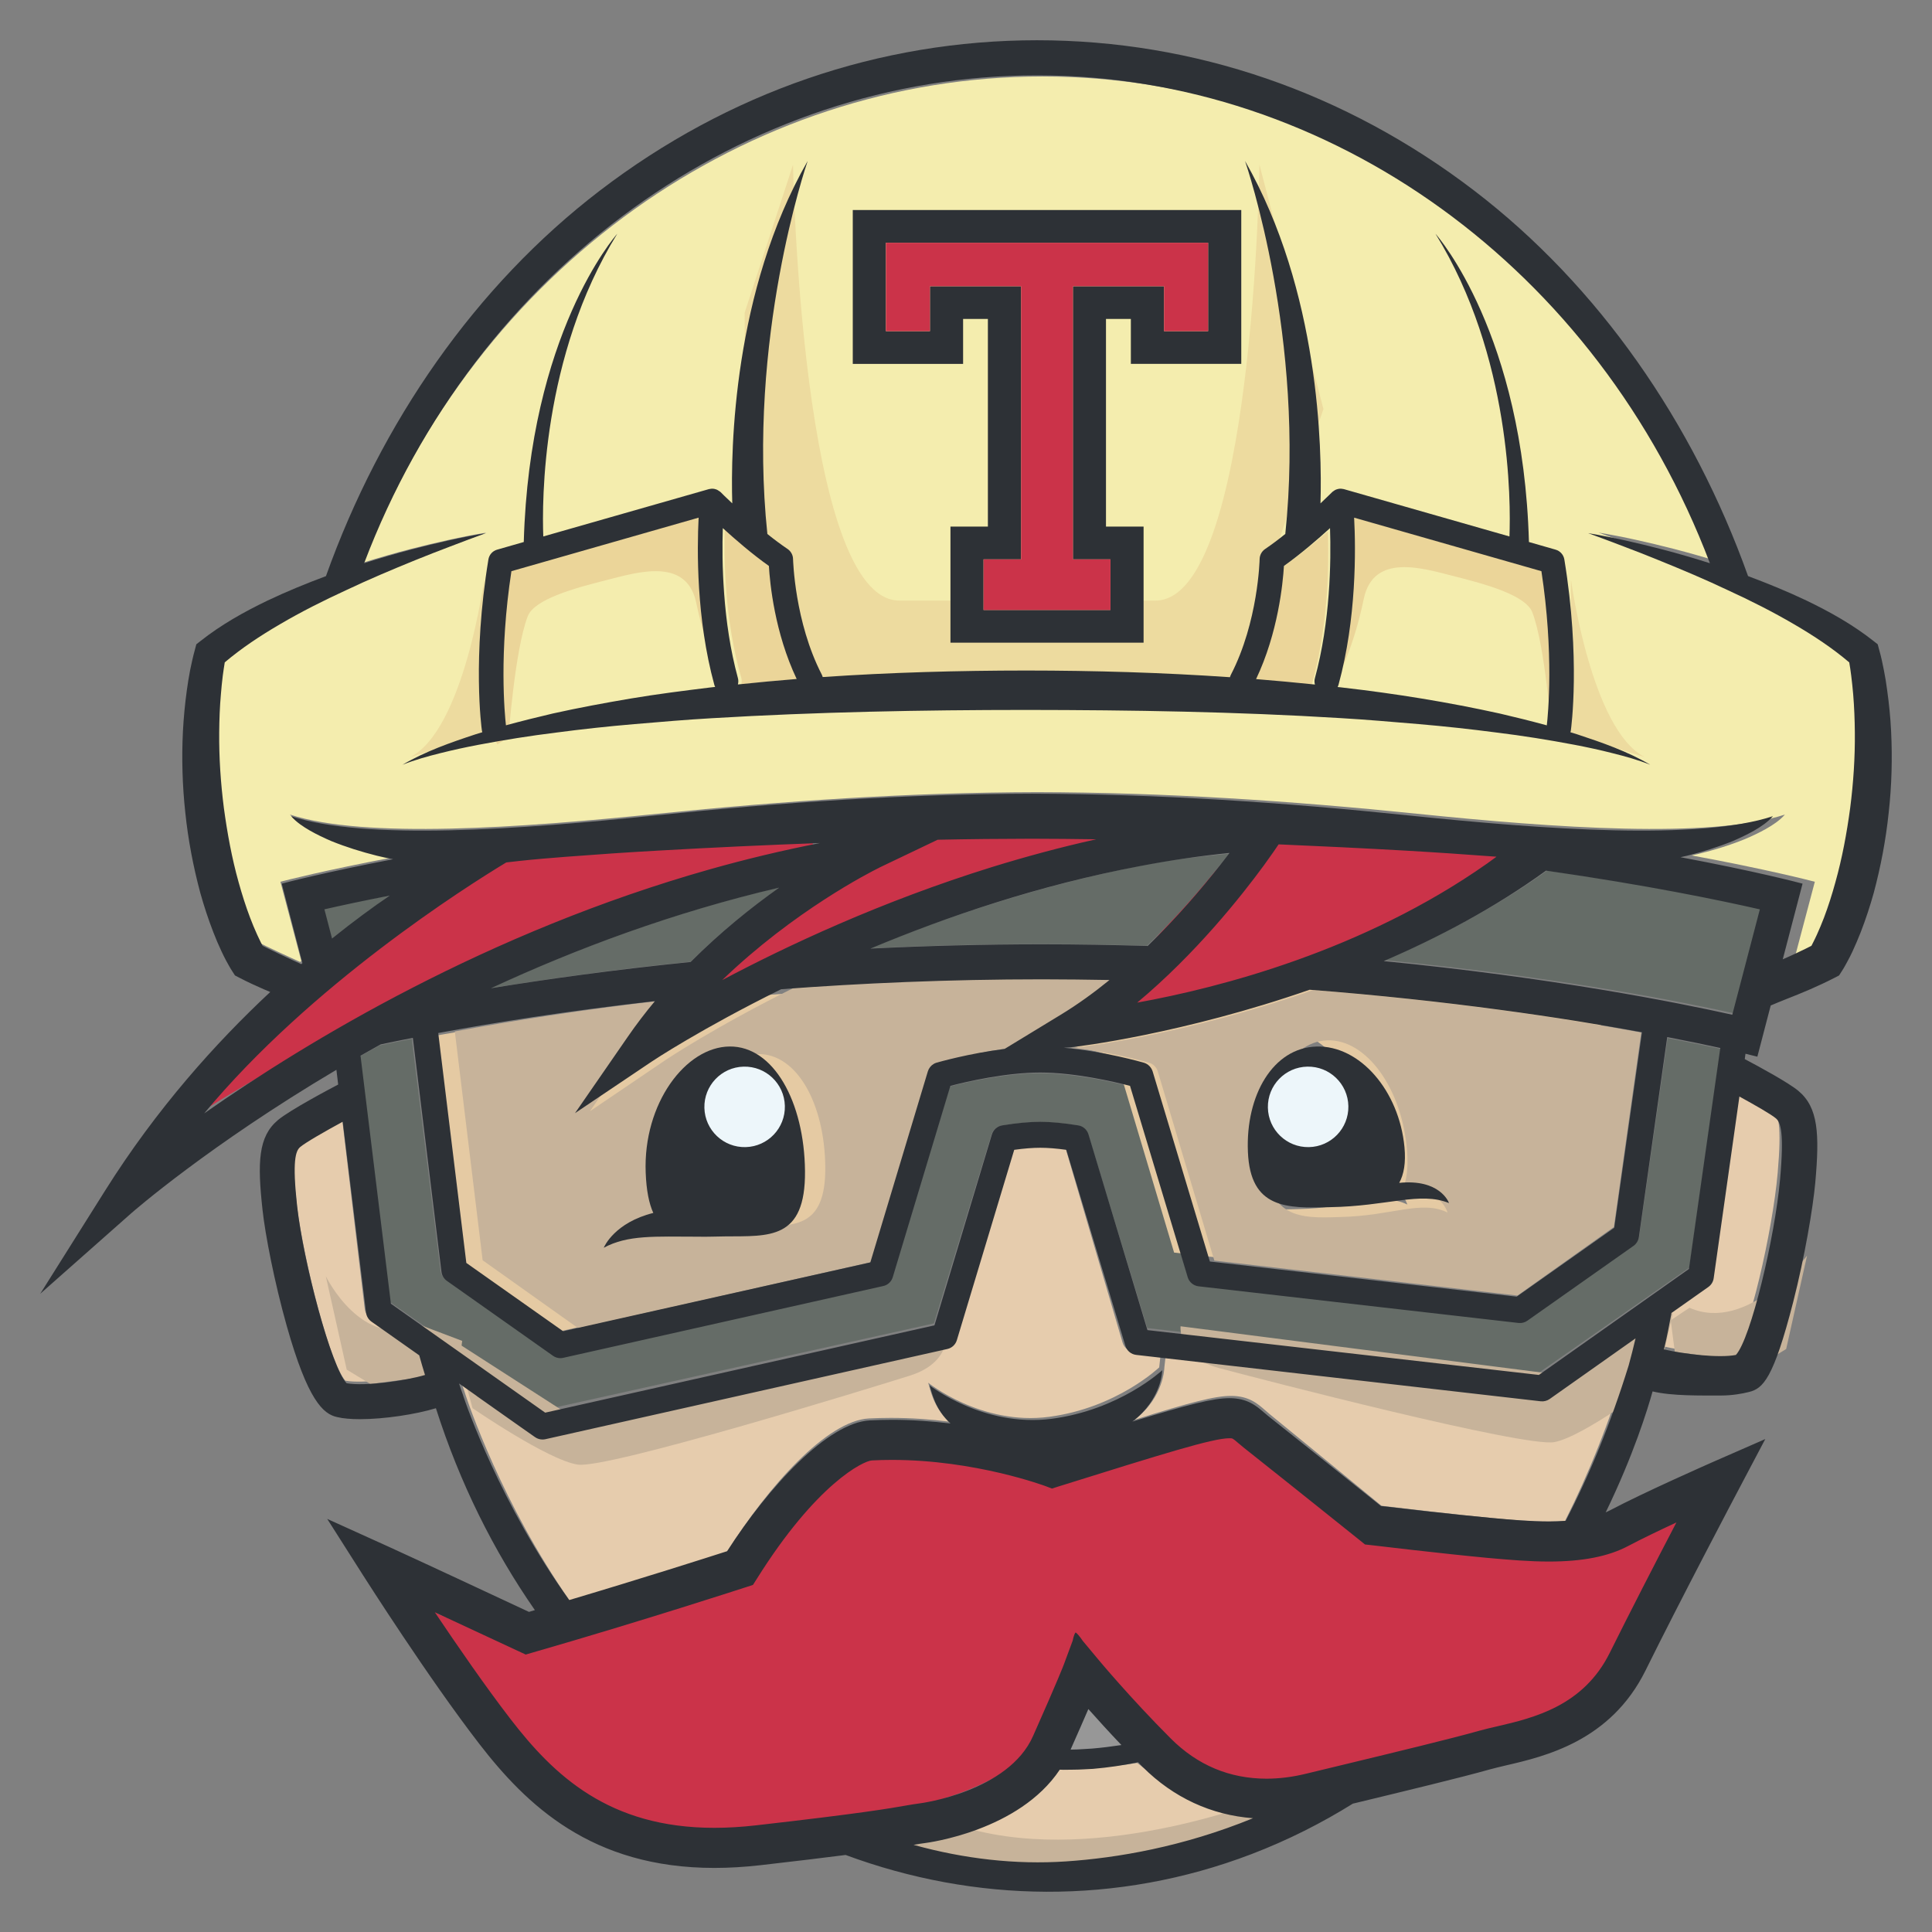 <?xml version="1.0" ?>
<svg xmlns="http://www.w3.org/2000/svg" viewBox="0 0 48 48">
	<rect x="0" y="0" width="48" height="48" fill="#808080" stroke="none"/>
	<g fill="none" transform="translate(1 1)">
		<path fill="#CB3349" d="M10.582 20.045C10.582 20.045 3.385 25.051 3.103 26.959L3.643 26.849C3.643 26.849 12.262 21.203 19.094 20.515L19.249 19.658 10.582 20.045zM21.88 19.33L16.211 23.303 16.517 23.546C16.748 23.362 26.588 20.392 26.588 20.392L28.662 19.107C27.27 19.278 21.88 19.33 21.88 19.33zM26.807 24.136C30.833 24.136 36.867 20.24 36.867 20.24L34.916 19.873C34.82 19.968 31.771 19.767 31.771 19.767L30.323 19.37 26.865 23.264 26.584 23.94C26.832 23.84 26.807 24.136 26.807 24.136zM39.8 36.92L38.569 37.25 32.882 37.133 29.325 34.5 25.025 35.524 20.051 35.114 17.266 38.01 12.041 39.496 9.431 38.726C9.348 38.658 9.3 38.618 9.3 38.618L10.471 41.347C10.471 41.347 13.124 44.054 14.606 44.372 16.087 44.691 18.764 44.349 20.771 44.054 22.779 43.758 24.38 43.076 25.025 41.962 25.67 40.847 25.766 40.529 25.766 40.529 25.766 40.529 27.678 43.098 29.327 43.394 30.976 43.69 35.875 42.098 35.875 42.098 35.875 42.098 38.863 41.325 39.388 40.347 39.914 39.369 41.3 36.162 41.3 36.162L39.8 36.92zM9.979 39.143C9.952 39.131 9.924 39.119 9.897 39.107 9.701 38.946 9.54 38.814 9.436 38.729L9.979 39.143z"/>
		<path fill="#F4EDAE" d="M45.358,16.223 C45.345,16.068 45.328,15.913 45.309,15.759 C45.296,15.649 45.278,15.535 45.259,15.43 C44.843,15.081 44.37,14.771 43.878,14.489 C43.345,14.179 42.787,13.901 42.217,13.643 C41.651,13.377 41.07,13.137 40.486,12.902 C40.194,12.784 39.9,12.67 39.604,12.561 C39.31,12.447 39.012,12.34 38.714,12.232 C39.34,12.335 39.959,12.477 40.574,12.634 C40.974,12.737 41.372,12.852 41.767,12.975 C38.956,5.662 32.237,0.9 24.9,0.9 C17.562,0.9 10.843,5.662 8.033,12.975 C8.428,12.852 8.826,12.737 9.225,12.634 C9.841,12.477 10.46,12.335 11.086,12.232 C10.786,12.34 10.49,12.447 10.194,12.561 C9.9,12.67 9.606,12.784 9.313,12.902 C8.729,13.137 8.149,13.377 7.582,13.643 C7.014,13.901 6.455,14.179 5.921,14.489 C5.429,14.771 4.957,15.081 4.539,15.43 C4.522,15.535 4.504,15.649 4.49,15.759 C4.472,15.913 4.454,16.068 4.442,16.223 C4.414,16.534 4.403,16.847 4.401,17.161 C4.394,17.788 4.437,18.415 4.517,19.035 C4.602,19.656 4.717,20.274 4.887,20.871 C4.97,21.171 5.065,21.466 5.174,21.751 C5.229,21.894 5.289,22.034 5.352,22.171 C5.383,22.239 5.415,22.306 5.448,22.37 L5.488,22.446 C5.534,22.469 5.582,22.493 5.628,22.515 L5.908,22.648 C6.063,22.719 6.279,22.821 6.457,22.9 C6.467,22.891 6.477,22.883 6.486,22.874 L5.967,20.907 C6.077,20.877 7.062,20.624 8.759,20.302 C8.622,20.277 8.484,20.247 8.348,20.214 C7.962,20.119 7.58,20.002 7.211,19.853 C7.028,19.776 6.847,19.692 6.675,19.595 C6.503,19.497 6.334,19.386 6.203,19.238 C8.067,19.844 11.92,19.569 15.345,19.217 C18.478,18.896 21.617,18.687 24.774,18.681 C27.93,18.687 31.071,18.896 34.202,19.217 C37.628,19.569 41.481,19.844 43.346,19.238 C43.215,19.386 43.046,19.497 42.874,19.595 C42.702,19.692 42.521,19.776 42.338,19.853 C41.969,20.002 41.588,20.119 41.201,20.214 C41.144,20.228 41.086,20.241 41.029,20.253 C42.89,20.597 43.973,20.876 44.089,20.907 L43.593,22.78 C43.693,22.736 43.793,22.692 43.892,22.648 L44.171,22.515 C44.218,22.492 44.265,22.469 44.312,22.446 L44.351,22.37 C44.384,22.305 44.417,22.238 44.448,22.17 C44.51,22.034 44.57,21.893 44.625,21.751 C44.735,21.465 44.83,21.17 44.913,20.871 C45.083,20.274 45.197,19.656 45.283,19.034 C45.363,18.414 45.405,17.787 45.399,17.161 C45.397,16.847 45.386,16.534 45.358,16.223 Z"/>
		<path fill="#E6CCAD" stroke="#979797" d="M26.7,42.389 C26.506,42.426 26.312,42.457 26.119,42.475 C25.995,42.483 25.863,42.499 25.744,42.499 L25.7,42.5 C25.85,42.077 25.964,41.749 26.05,41.5 C26.225,41.749 26.448,42.057 26.7,42.389 Z"/>
		<path fill="#E6CCAD" d="M27.378,42.895 C28.189,43.505 29.194,43.855 30.3,43.917 C28.442,44.491 26.692,44.712 25.343,44.781 C23.999,44.85 22.636,44.729 21.3,44.451 C21.412,44.435 21.494,44.425 21.593,44.415 C21.702,44.405 24.098,44.168 25.177,42.947 L25.279,42.949 L25.544,42.947 C25.723,42.947 25.886,42.936 26.058,42.931 C26.465,42.904 26.863,42.86 27.255,42.8 C27.296,42.832 27.336,42.863 27.378,42.895 Z"/>
		<path fill="#656C67" d="M29.29 20.517C28.845 21.078 28.228 21.795 27.495 22.497 26.644 22.471 25.77 22.456 24.87 22.456 23.382 22.456 21.956 22.496 20.601 22.561 22.515 21.77 25.033 20.938 27.523 20.473 28.25 20.336 28.775 20.285 29.531 20.209 29.458 20.304 29.377 20.408 29.29 20.517zM18.377 21.043C17.694 21.521 16.907 22.153 16.158 22.894 14.242 23.085 12.551 23.331 11.172 23.553 13.292 22.581 15.747 21.652 18.377 21.043zM40.972 30.494L37.239 33.1 27.503 31.996 26.037 27.186C26.003 27.069 25.904 26.982 25.782 26.963 25.421 26.905 25.102 26.875 24.836 26.875 24.569 26.875 24.251 26.905 23.889 26.963 23.769 26.982 23.67 27.069 23.634 27.186L22.204 31.879 12.523 34.027 8.686 31.348 7.93 25.249C8.095 25.157 8.262 25.064 8.431 24.972 8.668 24.921 8.936 24.867 9.231 24.81L9.944 30.565C9.955 30.655 10.004 30.735 10.079 30.787L12.718 32.63C12.772 32.667 12.837 32.686 12.901 32.686 12.916 32.686 15.593 32.095 20.932 30.914 20.959 30.907 20.986 30.898 21.011 30.885 21.085 30.846 21.143 30.778 21.168 30.695L22.601 25.991C22.986 25.892 23.971 25.663 24.836 25.663 25.699 25.663 26.685 25.892 27.07 25.991L28.503 30.695C28.54 30.817 28.647 30.905 28.774 30.919L36.734 31.821C36.811 31.829 36.89 31.809 36.954 31.765L39.594 29.923C39.666 29.873 39.714 29.794 39.726 29.706L40.431 24.79C40.961 24.892 41.404 24.984 41.752 25.059L40.972 30.494zM42.756 21.582L42.07 24.173C40.669 23.865 37.59 23.261 33.4 22.854 34.769 22.272 36.163 21.542 37.437 20.63 39.93 20.981 41.761 21.357 42.756 21.582z"/>
		<path fill="#E5CAA3" d="M14.039,29.92 C14.575,29.626 15.18,29.669 16.128,29.671 C16.23,29.673 16.334,29.672 16.444,29.669 C16.537,29.668 16.631,29.667 16.73,29.664 C17.706,29.655 18.518,29.749 18.504,28.192 C18.489,26.635 17.808,25.377 16.832,25.387 C15.856,25.395 14.911,26.671 14.97,28.227 C14.985,28.632 15.044,28.924 15.138,29.135 C14.287,29.352 14.053,29.886 14.039,29.92 Z M25.78,23.516 C25.401,23.827 25.002,24.118 24.587,24.373 L23.201,25.222 C22.332,25.329 21.578,25.548 21.535,25.56 C21.509,25.567 21.485,25.579 21.463,25.593 C21.395,25.632 21.344,25.698 21.32,25.776 L19.909,30.497 L12.367,32.2 L9.991,30.511 L9.3,24.826 C10.649,24.575 12.453,24.283 14.62,24.037 C14.388,24.32 14.163,24.616 13.949,24.927 L12.659,26.807 L14.537,25.535 C14.565,25.516 15.762,24.716 17.719,23.744 C19.669,23.596 21.822,23.5 24.125,23.5 C24.687,23.5 25.238,23.506 25.78,23.516 Z"/>
		<path fill="#E5CAA3" d="M33.964,28.926 C33.954,28.889 33.749,28.263 32.84,28.373 C32.945,28.142 32.992,27.829 32.959,27.401 C32.839,25.848 31.949,24.614 30.974,24.648 C29.998,24.683 29.373,25.971 29.427,27.528 C29.481,29.083 30.3,29.072 31.275,29.038 C32.587,29.013 33.307,28.604 33.964,28.926 Z M38.777,24.453 L38.097,29.286 L35.702,30.989 L28.17,30.12 L26.765,25.421 C26.733,25.316 26.652,25.236 26.55,25.205 C26.503,25.191 25.571,24.921 24.582,24.834 L24.763,24.822 C24.919,24.811 27.517,24.487 30.619,23.401 C34.054,23.669 36.859,24.098 38.777,24.453 Z"/>
		<path fill="#C7B39A" d="M15.039 29.72C15.575 29.426 16.18 29.469 17.128 29.471 17.23 29.473 17.334 29.472 17.444 29.469 17.537 29.468 17.631 29.467 17.73 29.464 18.706 29.455 19.518 29.549 19.504 27.992 19.489 26.435 18.808 25.177 17.832 25.187 16.856 25.195 15.911 26.471 15.97 28.027 15.985 28.432 16.044 28.724 16.138 28.935 15.287 29.152 15.053 29.686 15.039 29.72zM26.78 23.316C26.401 23.627 26.002 23.918 25.587 24.173L24.201 25.022C23.332 25.129 22.578 25.348 22.535 25.36 22.509 25.367 22.485 25.379 22.463 25.393 22.395 25.432 22.344 25.498 22.32 25.576L20.909 30.297 13.367 32 10.991 30.311 10.3 24.626C11.649 24.375 13.453 24.083 15.62 23.837 15.388 24.12 15.163 24.416 14.949 24.727L13.659 26.607 15.537 25.335C15.565 25.316 16.762 24.516 18.719 23.544 20.669 23.396 22.822 23.3 25.125 23.3 25.687 23.3 26.238 23.306 26.78 23.316zM34.964 29.125C34.954 29.088 34.749 28.462 33.84 28.572 33.945 28.34 33.992 28.028 33.959 27.6 33.839 26.047 32.949 24.813 31.974 24.847 30.998 24.882 30.373 26.17 30.427 27.727 30.481 29.282 31.3 29.271 32.275 29.237 33.587 29.212 34.307 28.803 34.964 29.125zM39.777 24.652L39.097 29.485 36.702 31.188 29.17 30.319 27.765 25.619C27.733 25.515 27.652 25.435 27.55 25.404 27.503 25.39 26.571 25.12 25.582 25.033L25.763 25.021C25.919 25.01 28.517 24.686 31.619 23.6 35.054 23.868 37.859 24.297 39.777 24.652z"/>
		<path fill="#E6CCAD" d="M43.062 26.591C43.178 26.69 43.27 26.946 43.166 28.141 43.038 29.604 42.444 32.171 42.076 32.585 41.67 32.666 40.819 32.569 40.3 32.444 40.39 32.075 40.415 31.899 40.488 31.522L41.396 30.865C41.468 30.813 41.516 30.731 41.528 30.642L42.163 26.041C42.548 26.257 42.944 26.49 43.062 26.591zM9.372 32.597C9.418 32.763 9.465 32.929 9.515 33.093 9.026 33.242 8.031 33.384 7.581 33.303 7.208 32.914 6.513 30.238 6.361 28.817 6.237 27.666 6.324 27.417 6.437 27.32 6.568 27.206 7.06 26.916 7.486 26.68L8.061 31.513C8.072 31.606 8.12 31.689 8.195 31.742L9.372 32.597zM27.834 32.663L27.8 32.972C27.8 32.972 26.754 33.976 25.069 34.2 23.385 34.425 22.061 33.354 22.061 33.354 22.116 33.54 22.195 33.96 22.576 34.32 22.127 34.264 21.643 34.227 21.134 34.227 20.951 34.227 20.765 34.232 20.586 34.241 19.549 34.297 18.091 35.919 17.065 37.553 16.562 37.718 14.99 38.235 13.169 38.791 11.47 36.355 10.634 33.865 10.55 33.607L10.551 33.606C10.516 33.507 10.482 33.408 10.45 33.306L10.887 33.622 10.887 33.624 11.966 34.406 12.327 34.666C12.381 34.706 12.445 34.726 12.509 34.726 12.532 34.726 12.555 34.723 12.578 34.719L22.499 32.433C22.61 32.408 22.7 32.321 22.733 32.208L24.147 27.389C24.391 27.355 24.606 27.337 24.79 27.337 24.973 27.337 25.189 27.355 25.433 27.389L26.889 32.352C26.926 32.478 27.031 32.569 27.156 32.583L27.834 32.663zM39.286 32.398L39.606 32.166C39.553 32.396 39.496 32.624 39.436 32.85 38.991 34.327 38.465 35.633 37.882 36.787 37.753 36.796 37.616 36.802 37.471 36.802 37.02 36.802 36.56 36.762 36.051 36.714 35.168 36.63 33.765 36.464 33.323 36.411 32.941 36.096 31.636 35.022 30.55 34.138 30.507 34.102 30.47 34.069 30.435 34.039 30.243 33.871 30.026 33.681 29.586 33.681 29.186 33.681 28.602 33.832 27.19 34.274 27.924 33.706 27.928 32.974 27.928 32.974L27.963 32.665 37.27 33.76C37.345 33.769 37.424 33.748 37.488 33.703L38.423 33.025 39.286 32.398z"/>
		<path fill="#EBD599" d="M31.991 12.2C32.021 13.05 31.999 14.592 31.584 16.035 31.567 16.09 31.57 16.147 31.584 16.2 31.056 16.147 30.528 16.102 30 16.061 30.593 14.876 30.722 13.613 30.75 13.168 31.205 12.859 31.658 12.489 31.991 12.2zM18.251 12.969C18.278 13.414 18.408 14.675 19 15.86 18.471 15.9 17.943 15.947 17.416 16 17.43 15.948 17.432 15.893 17.416 15.837 17.001 14.396 16.98 12.852 17.009 12 17.342 12.289 17.793 12.66 18.251 12.969z"/>
		<path fill="#2D3136" d="M35,28.89 C34.277,28.597 33.483,28.969 32.039,28.992 C30.965,29.023 30.063,29.033 30.004,27.619 C29.944,26.203 30.633,25.033 31.707,25.001 C32.781,24.969 33.761,26.092 33.894,27.504 C33.93,27.893 33.879,28.177 33.763,28.388 C34.763,28.287 34.989,28.856 35,28.89 Z M31.624,26.818 C31.926,26.812 32.168,26.602 32.163,26.349 C32.158,26.094 31.908,25.891 31.603,25.897 C31.3,25.901 31.059,26.111 31.065,26.366 C31.07,26.619 31.32,26.822 31.624,26.818 Z"/>
		<circle cx="31.5" cy="26.5" r="1" fill="#EDF6FA" transform="rotate(-1.049 31.5 26.5)"/>
		<path fill="#2D3136" d="M19,28.094 C19.016,29.812 18.107,29.708 17.013,29.718 C16.902,29.721 16.797,29.723 16.693,29.724 C16.57,29.727 16.453,29.728 16.339,29.725 C15.278,29.724 14.6,29.676 14,30 C14.015,29.963 14.277,29.374 15.231,29.135 C15.125,28.902 15.059,28.579 15.042,28.132 C14.976,26.417 16.034,25.009 17.128,25 C18.22,24.989 18.983,26.377 19,28.094 Z M17.311,27.196 C17.619,27.188 17.862,26.93 17.854,26.623 C17.846,26.314 17.589,26.071 17.282,26.079 C16.972,26.087 16.729,26.344 16.737,26.652 C16.745,26.961 17.002,27.204 17.311,27.196 Z"/>
		<circle cx="17.5" cy="26.5" r="1" fill="#EDF6FA" transform="rotate(-1.473 17.5 26.5)"/>
		<path fill="#EBD599" d="M11.633 17.319C11.633 17.319 11.79 15.146 12.111 14.313 12.276 13.883 13.286 13.61 14.058 13.415 14.829 13.22 16.06 12.829 16.299 13.981 16.538 15.133 16.923 15.972 17.18 16.343L16.85 11.6 11.541 12.966 11.192 17.163 11.358 17.494 11.633 17.319M37.548 17.218C37.548 17.218 37.391 15.046 37.07 14.213 36.905 13.784 35.895 13.51 35.123 13.315 34.352 13.12 33.121 12.729 32.882 13.881 32.644 15.033 32.257 15.872 32 16.242L32.331 11.5 37.64 12.866 37.989 17.062 37.823 17.394 37.548 17.218"/>
		<path fill="#EBD599" d="M30.29 3.09C30.29 3.09 30.152 13.921 27.706 13.921L21.346 13.921C18.899 13.921 18.702 3.095 18.702 3.095L17.5 6.77 17.52 11.814 18.373 12.516 18.761 14.681 19.304 15.945 29.774 15.965 30.259 15.062 30.666 13.539 30.725 12.576 31.881 9.161 30.29 3.09zM38.03 13.4C38.03 13.4 38.533 17.136 39.865 17.81 41.198 18.484 39.865 17.81 39.865 17.81L38 17.228 38.03 13.4zM11.028 13.4C11.028 13.4 10.525 17.136 9.192 17.81 7.86 18.484 9.192 17.81 9.192 17.81L11.058 17.228 11.028 13.4z" opacity=".75"/>
		<path fill="#2D3136" d="M38.178,17.242 C38.803,17.448 39.431,17.666 40,18 C39.695,17.879 39.381,17.792 39.064,17.713 C38.749,17.632 38.431,17.564 38.112,17.503 C37.472,17.382 36.831,17.279 36.185,17.2 C35.541,17.116 34.895,17.045 34.247,16.99 C33.599,16.935 32.952,16.879 32.303,16.841 C29.708,16.681 27.105,16.641 24.5,16.638 C21.897,16.639 19.294,16.688 16.698,16.843 C16.049,16.88 15.402,16.936 14.754,16.991 C14.106,17.046 13.459,17.116 12.816,17.201 C12.171,17.28 11.529,17.383 10.889,17.504 C10.57,17.564 10.252,17.634 9.936,17.713 C9.62,17.792 9.305,17.879 9,18 C9.569,17.666 10.197,17.447 10.823,17.241 C10.876,17.223 10.929,17.209 10.983,17.192 C10.979,17.178 10.975,17.166 10.973,17.151 C10.962,17.079 10.731,15.36 11.134,12.901 C11.153,12.783 11.237,12.688 11.352,12.656 L12.013,12.466 C12.157,7.308 14.27,4.882 14.336,4.807 C12.448,7.862 12.465,11.484 12.498,12.328 L16.609,11.153 C16.612,11.152 16.614,11.152 16.618,11.151 C16.635,11.147 16.652,11.145 16.669,11.143 C16.674,11.143 16.68,11.142 16.686,11.142 C16.707,11.141 16.731,11.143 16.754,11.148 C16.757,11.148 16.761,11.151 16.766,11.152 C16.783,11.155 16.799,11.161 16.816,11.169 C16.824,11.173 16.829,11.176 16.836,11.18 C16.849,11.188 16.863,11.196 16.876,11.206 C16.88,11.208 16.884,11.209 16.887,11.213 C16.89,11.216 16.892,11.218 16.895,11.22 C16.898,11.224 16.903,11.227 16.907,11.23 C16.909,11.234 17.019,11.343 17.193,11.506 C17.152,10.144 17.216,6.238 19.066,3 C19.027,3.114 17.559,7.429 18.065,12.266 C18.229,12.399 18.402,12.528 18.571,12.642 C18.652,12.699 18.702,12.792 18.703,12.891 C18.705,12.907 18.74,14.449 19.417,15.76 C19.427,15.78 19.434,15.801 19.44,15.821 C21.125,15.706 22.814,15.66 24.5,15.659 C26.186,15.66 27.874,15.709 29.558,15.825 C29.564,15.803 29.572,15.781 29.583,15.76 C30.26,14.449 30.295,12.907 30.295,12.891 C30.297,12.791 30.347,12.699 30.429,12.642 C30.597,12.528 30.768,12.399 30.933,12.266 C31.44,7.429 29.972,3.114 29.933,3 C31.782,6.238 31.848,10.144 31.807,11.506 C31.979,11.343 32.089,11.234 32.093,11.23 C32.096,11.227 32.101,11.224 32.105,11.22 C32.107,11.218 32.109,11.216 32.112,11.213 C32.116,11.209 32.12,11.208 32.123,11.206 C32.137,11.196 32.15,11.188 32.163,11.179 C32.17,11.176 32.176,11.173 32.182,11.169 C32.2,11.161 32.217,11.155 32.235,11.151 C32.239,11.151 32.243,11.148 32.246,11.148 C32.268,11.143 32.292,11.141 32.313,11.142 C32.32,11.142 32.325,11.143 32.329,11.143 C32.346,11.145 32.365,11.147 32.382,11.151 C32.384,11.152 32.388,11.152 32.391,11.153 L36.502,12.328 C36.535,11.484 36.552,7.861 34.664,4.807 C34.73,4.882 36.843,7.308 36.986,12.466 L37.648,12.656 C37.761,12.688 37.847,12.783 37.866,12.901 C38.269,15.36 38.037,17.079 38.027,17.151 C38.025,17.166 38.021,17.18 38.017,17.193 C38.072,17.209 38.124,17.225 38.178,17.242 Z M37.43,17.021 C37.462,16.746 37.609,15.241 37.296,13.191 L32.643,11.861 C32.685,12.653 32.703,14.372 32.256,16.01 C32.25,16.03 32.243,16.049 32.233,16.069 C32.279,16.074 32.326,16.077 32.371,16.084 C33.679,16.234 34.981,16.445 36.268,16.729 C36.656,16.819 37.045,16.916 37.43,17.021 Z M31.669,15.847 C32.051,14.445 32.072,12.947 32.044,12.121 C31.737,12.401 31.319,12.761 30.899,13.061 C30.873,13.493 30.754,14.72 30.207,15.872 C30.694,15.912 31.181,15.956 31.669,16.007 C31.655,15.956 31.653,15.901 31.669,15.847 Z M18.793,15.869 C18.247,14.718 18.128,13.493 18.103,13.061 C17.681,12.761 17.265,12.401 16.958,12.121 C16.931,12.949 16.951,14.448 17.333,15.847 C17.348,15.901 17.346,15.955 17.333,16.005 C17.819,15.954 18.306,15.908 18.793,15.869 Z M16.768,16.066 C16.759,16.049 16.752,16.03 16.746,16.01 C16.298,14.371 16.317,12.653 16.357,11.861 L11.706,13.191 C11.393,15.238 11.539,16.743 11.57,17.02 C11.956,16.915 12.344,16.818 12.734,16.727 C13.377,16.584 14.025,16.464 14.674,16.354 C15.324,16.245 15.977,16.162 16.63,16.082 C16.676,16.076 16.721,16.073 16.768,16.066 Z"/>
		<path fill="#2D3136" d="M29.839,4.218 L29.839,8.04 L27.096,8.04 L27.096,6.924 L26.478,6.924 L26.478,12.083 L27.412,12.083 L27.412,14.967 L22.614,14.967 L22.614,12.083 L23.544,12.083 L23.544,6.924 L22.928,6.924 L22.928,8.041 L20.187,8.041 L20.187,4.218 L29.839,4.218 Z M29.015,7.228 L29.015,5.031 L21.009,5.031 L21.009,7.228 L22.104,7.228 L22.104,6.112 L24.368,6.112 L24.368,12.897 L23.436,12.897 L23.436,14.155 L26.587,14.155 L26.587,12.897 L25.656,12.897 L25.656,6.112 L27.92,6.112 L27.92,7.228 L29.015,7.228 Z"/>
		<polygon fill="#CB3349" points="23.436 12.897 24.368 12.897 24.368 6.112 22.104 6.112 22.104 7.228 21.01 7.228 21.01 5.031 25.657 5.031 27.82 5.031 29.016 5.031 29.016 7.228 27.92 7.228 27.92 6.112 25.657 6.112 25.657 12.897 26.589 12.897 26.589 14.155 23.436 14.155"/>
		<path fill="#656C67" d="M7.047,21.59 C7.297,21.503 8.241,21.328 8.672,21.247 C8.361,21.481 7.771,21.939 7.248,22.325 L7.047,21.59 Z"/>
		<path fill="#C7B39A" d="M22.519 32.097C22.519 32.097 22.633 32.853 21.609 33.176 20.585 33.499 14.097 35.496 13.357 35.388 12.618 35.28 10.74 33.985 10.74 33.985L10.284 32.313 13.063 34.102 22.519 32.097zM28.331 31.951C28.331 31.951 28.249 32.711 29.286 32.989 30.323 33.266 36.888 34.97 37.622 34.828 38.357 34.687 40.178 33.309 40.178 33.309L40.563 31.618 38.009 33.191 28.331 31.951z"/>
		<path fill="#C7B39A" d="M7.095 30.707C7.095 30.707 7.994 32.564 9.446 31.921L10.483 32.314 10.38 33.099 8.202 33.385 7.614 33.028 7.095 30.707zM43.896 30.196C43.896 30.196 42.427 32.134 40.975 31.491L40.508 31.802 40.611 32.587 42.79 32.873 43.377 32.516 43.896 30.196zM21.171 44.782C21.171 44.782 26.496 47.555 32.527 43.782L30.59 43.646C30.59 43.646 26.365 45.373 23.019 44.418L21.171 44.782z"/>
		<path fill="#2D3136" d="M25.904,39.771 L26.271,40.211 C26.279,40.222 27.093,41.199 28.089,42.194 C28.751,42.856 29.551,43.191 30.468,43.191 C30.781,43.191 31.11,43.15 31.442,43.069 C31.75,42.994 32.085,42.913 32.428,42.831 C33.666,42.532 35.069,42.193 35.749,42.001 C35.883,41.963 36.033,41.928 36.191,41.892 C37.097,41.681 38.337,41.39 38.995,40.062 C39.489,39.066 40.155,37.773 40.65,36.825 C40.221,37.024 39.772,37.24 39.453,37.409 C38.961,37.67 38.317,37.796 37.485,37.796 C36.99,37.796 36.504,37.754 35.966,37.706 C34.89,37.606 33.071,37.39 33.052,37.387 L32.913,37.372 L32.803,37.283 C32.787,37.271 31.192,35.99 29.904,34.969 C29.851,34.926 29.804,34.886 29.761,34.85 C29.625,34.733 29.625,34.733 29.544,34.733 C29.131,34.733 27.929,35.109 25.298,35.931 L25.136,35.983 L24.978,35.923 C24.96,35.917 23.233,35.271 21.164,35.271 C20.995,35.271 20.826,35.275 20.661,35.284 C20.454,35.295 19.291,35.852 17.804,38.224 L17.707,38.377 L17.537,38.432 C17.512,38.44 14.952,39.274 12.237,40.056 L12.061,40.107 L11.894,40.029 C11.877,40.021 10.814,39.525 9.803,39.056 C10.355,39.877 11.06,40.901 11.68,41.705 C12.763,43.112 14.129,44.412 16.748,44.412 C17.076,44.412 17.425,44.391 17.783,44.35 C20.447,44.047 21.133,43.924 21.502,43.859 C21.627,43.838 21.726,43.82 21.852,43.804 C21.872,43.802 24.053,43.517 24.665,42.133 C25.297,40.711 25.424,40.372 25.429,40.359 L25.651,39.76 C25.651,39.76 25.679,39.605 25.724,39.557 C25.724,39.558 25.724,39.558 25.726,39.558 L25.73,39.562 C25.8,39.612 25.904,39.771 25.904,39.771 Z M9.315,12.918 C8.736,13.154 8.161,13.396 7.599,13.663 C7.036,13.922 6.482,14.2 5.953,14.511 C5.466,14.795 4.997,15.106 4.584,15.456 C4.566,15.562 4.55,15.677 4.535,15.786 C4.517,15.941 4.499,16.096 4.488,16.252 C4.46,16.564 4.449,16.879 4.446,17.193 C4.44,17.823 4.483,18.452 4.562,19.074 C4.647,19.699 4.76,20.319 4.928,20.918 C5.012,21.219 5.105,21.515 5.214,21.801 C5.268,21.945 5.327,22.085 5.389,22.222 C5.42,22.29 5.452,22.358 5.484,22.422 L5.524,22.498 C5.57,22.522 5.618,22.546 5.663,22.568 L5.94,22.701 C6.095,22.773 6.308,22.875 6.485,22.954 C6.495,22.946 6.505,22.936 6.513,22.928 L6,20.954 C6.108,20.924 7.085,20.67 8.767,20.347 C8.632,20.322 8.493,20.292 8.359,20.259 C7.977,20.163 7.598,20.045 7.233,19.897 C7.052,19.819 6.872,19.734 6.702,19.637 C6.531,19.538 6.363,19.427 6.233,19.278 C8.082,19.887 11.9,19.611 15.295,19.258 C18.4,18.935 21.511,18.726 24.639,18.719 C27.768,18.726 30.881,18.935 33.984,19.258 C37.382,19.611 41.2,19.887 43.048,19.278 C42.918,19.427 42.75,19.538 42.58,19.637 C42.41,19.734 42.23,19.818 42.049,19.897 C41.682,20.045 41.305,20.163 40.921,20.259 C40.865,20.272 40.808,20.285 40.751,20.297 C42.595,20.642 43.669,20.923 43.784,20.954 L43.292,22.834 C43.391,22.79 43.491,22.747 43.588,22.701 L43.866,22.568 C43.911,22.546 43.959,22.522 44.005,22.498 L44.043,22.423 C44.076,22.358 44.109,22.291 44.14,22.222 C44.202,22.085 44.261,21.945 44.316,21.801 C44.424,21.515 44.518,21.219 44.6,20.919 C44.768,20.32 44.883,19.699 44.967,19.075 C45.047,18.452 45.089,17.823 45.083,17.194 C45.08,16.879 45.068,16.565 45.042,16.252 C45.029,16.096 45.012,15.941 44.993,15.787 C44.98,15.677 44.962,15.562 44.944,15.457 C44.531,15.106 44.063,14.795 43.575,14.511 C43.046,14.201 42.493,13.922 41.928,13.663 C41.367,13.396 40.791,13.154 40.212,12.919 C39.923,12.801 39.631,12.686 39.338,12.576 C39.047,12.462 38.751,12.355 38.456,12.246 C39.076,12.35 39.691,12.492 40.299,12.65 C40.696,12.753 41.091,12.869 41.482,12.993 C38.696,5.652 32.035,0.872 24.764,0.872 C17.491,0.872 10.831,5.652 8.047,12.993 C8.438,12.869 8.832,12.753 9.228,12.65 C9.837,12.492 10.452,12.35 11.072,12.246 C10.776,12.354 10.482,12.462 10.189,12.576 C9.897,12.685 9.606,12.801 9.315,12.918 Z M45.984,17.166 C46.017,17.841 45.999,18.518 45.924,19.191 C45.854,19.862 45.728,20.527 45.552,21.186 C45.46,21.514 45.354,21.838 45.229,22.16 C45.166,22.32 45.098,22.48 45.024,22.64 C44.987,22.719 44.948,22.797 44.904,22.877 L44.839,22.996 C44.815,23.039 44.796,23.072 44.759,23.129 L44.691,23.235 L44.585,23.29 C44.472,23.349 44.379,23.393 44.276,23.442 L43.978,23.577 C43.778,23.664 43.577,23.745 43.375,23.824 C43.235,23.88 43.111,23.93 42.993,23.981 L42.661,25.253 C42.653,25.251 42.553,25.225 42.366,25.18 L42.348,25.313 C42.715,25.506 43.435,25.898 43.68,26.102 C44.174,26.514 44.209,27.166 44.1,28.384 C44.043,29.009 43.838,30.227 43.552,31.345 C43.059,33.269 42.797,33.495 42.459,33.582 C42.287,33.627 42.023,33.671 41.767,33.671 C41.246,33.671 40.536,33.685 40.058,33.569 C39.936,34.007 39.586,35.149 38.893,36.575 C38.927,36.558 38.962,36.543 38.993,36.527 C39.848,36.074 41.491,35.352 41.56,35.321 L42.858,34.753 L42.193,36.013 C42.178,36.04 40.752,38.743 39.88,40.508 C39.013,42.255 37.388,42.636 36.415,42.861 C36.268,42.896 36.129,42.929 36.016,42.96 C35.318,43.158 33.905,43.498 32.658,43.8 C32.644,43.804 32.628,43.808 32.613,43.81 C31.846,44.288 31.009,44.714 30.093,45.065 C26.743,46.344 23.211,46.272 20.009,45.086 C19.489,45.153 18.805,45.236 17.895,45.34 C17.499,45.385 17.115,45.408 16.748,45.408 C13.697,45.408 12.081,43.846 10.9,42.316 C9.637,40.679 8.092,38.248 8.026,38.146 L7.13,36.737 L8.645,37.423 C9.37,37.752 11.525,38.758 12.142,39.047 C12.192,39.032 12.241,39.018 12.289,39.003 C11.264,37.529 10.424,35.849 9.83,33.987 C9.325,34.14 8.547,34.259 7.942,34.259 C7.721,34.259 7.523,34.243 7.371,34.206 C7.032,34.129 6.647,33.8 6.122,31.935 C5.817,30.853 5.589,29.671 5.523,29.063 C5.392,27.875 5.416,27.239 5.905,26.828 C6.2,26.58 7.196,26.053 7.402,25.945 L7.358,25.579 C4.195,27.452 2.3,29.108 2.262,29.142 L0,31.143 L1.611,28.581 C2.886,26.551 4.359,24.91 5.714,23.646 C5.658,23.623 5.606,23.6 5.551,23.577 L5.252,23.442 C5.15,23.394 5.057,23.349 4.944,23.29 L4.838,23.235 L4.77,23.129 C4.732,23.072 4.715,23.04 4.69,22.996 L4.624,22.878 C4.582,22.797 4.541,22.719 4.505,22.64 C4.429,22.48 4.362,22.32 4.3,22.16 C4.175,21.838 4.069,21.514 3.977,21.186 C3.8,20.527 3.674,19.862 3.604,19.191 C3.531,18.518 3.511,17.842 3.545,17.166 C3.563,16.828 3.595,16.491 3.641,16.156 C3.665,15.988 3.69,15.82 3.723,15.653 C3.758,15.483 3.792,15.324 3.843,15.138 L3.878,15.007 L3.971,14.934 C4.499,14.516 5.068,14.2 5.647,13.921 C6.123,13.695 6.609,13.496 7.098,13.314 C8.465,9.489 10.815,6.098 13.904,3.735 C17.098,1.292 20.853,0 24.764,0 C28.676,0 32.431,1.292 35.625,3.735 C38.713,6.098 41.064,9.49 42.43,13.313 C42.92,13.496 43.405,13.694 43.882,13.921 C44.461,14.2 45.03,14.516 45.558,14.934 L45.651,15.007 L45.686,15.138 C45.739,15.324 45.772,15.483 45.805,15.653 C45.839,15.82 45.865,15.988 45.887,16.156 C45.934,16.491 45.967,16.828 45.984,17.166 Z M43.225,28.303 C43.33,27.132 43.238,26.88 43.12,26.784 C43.002,26.684 42.603,26.456 42.215,26.243 L41.576,30.757 C41.564,30.845 41.515,30.924 41.443,30.975 L40.528,31.62 C40.455,31.99 40.429,32.164 40.34,32.525 C40.863,32.648 41.72,32.743 42.128,32.663 C42.499,32.258 43.097,29.739 43.225,28.303 Z M42.038,24.211 L42.723,21.593 C41.729,21.366 39.9,20.987 37.41,20.631 C36.138,21.553 34.746,22.29 33.378,22.878 C37.563,23.289 40.639,23.9 42.038,24.211 Z M40.961,30.527 L41.74,25.037 C41.394,24.961 40.951,24.868 40.422,24.766 L39.718,29.733 C39.705,29.821 39.657,29.901 39.586,29.952 L36.948,31.812 C36.885,31.857 36.806,31.877 36.73,31.869 L28.778,30.958 C28.651,30.943 28.545,30.854 28.508,30.732 L27.075,25.978 C26.692,25.878 25.707,25.647 24.845,25.647 C23.98,25.647 22.996,25.878 22.612,25.978 L21.18,30.732 C21.155,30.814 21.098,30.883 21.023,30.922 C20.999,30.936 20.972,30.945 20.944,30.951 L12.993,32.735 C12.968,32.74 12.946,32.743 12.922,32.743 C12.858,32.743 12.794,32.724 12.74,32.685 L10.103,30.823 C10.029,30.771 9.98,30.69 9.968,30.599 L9.257,24.785 C8.962,24.842 8.695,24.898 8.457,24.948 C8.288,25.042 8.121,25.135 7.957,25.229 L8.712,31.39 L12.545,34.097 L22.216,31.928 L23.643,27.186 C23.679,27.067 23.778,26.979 23.898,26.96 C24.26,26.901 24.577,26.871 24.845,26.871 C25.11,26.871 25.428,26.901 25.789,26.96 C25.91,26.979 26.009,27.067 26.044,27.186 L27.508,32.046 L37.233,33.16 L40.961,30.527 Z M39.105,29.504 L39.794,24.646 C37.853,24.29 35.014,23.859 31.537,23.59 C28.398,24.682 25.769,25.007 25.611,25.018 L25.428,25.031 C26.429,25.118 27.372,25.389 27.42,25.403 C27.523,25.434 27.604,25.515 27.637,25.619 L29.059,30.342 L36.681,31.215 L39.105,29.504 Z M39.635,32.251 L39.312,32.479 L38.443,33.093 L37.501,33.758 C37.437,33.803 37.358,33.823 37.282,33.815 L27.91,32.74 L27.228,32.662 C27.102,32.648 26.996,32.559 26.959,32.436 L25.492,27.567 C25.247,27.533 25.029,27.516 24.846,27.516 C24.66,27.516 24.443,27.533 24.198,27.567 L22.773,32.295 C22.74,32.406 22.65,32.49 22.538,32.515 L12.548,34.757 C12.524,34.762 12.5,34.764 12.478,34.764 C12.413,34.764 12.349,34.745 12.294,34.706 L11.931,34.451 L10.844,33.684 L10.844,33.682 L10.405,33.372 C10.436,33.472 10.471,33.569 10.506,33.666 L10.505,33.668 C10.589,33.921 11.431,36.363 13.142,38.753 C14.975,38.208 16.56,37.701 17.065,37.539 C18.098,35.935 19.567,34.344 20.611,34.289 C20.791,34.281 20.978,34.275 21.164,34.275 C21.675,34.275 22.163,34.312 22.615,34.366 C22.231,34.014 22.152,33.601 22.096,33.419 C22.096,33.419 23.429,34.469 25.125,34.25 C26.822,34.029 27.876,33.043 27.876,33.043 C27.876,33.043 27.871,33.763 27.132,34.319 C28.554,33.886 29.142,33.737 29.544,33.737 C29.988,33.737 30.207,33.924 30.399,34.089 C30.436,34.119 30.473,34.152 30.516,34.187 C31.609,35.054 32.923,36.107 33.308,36.416 C33.753,36.469 35.165,36.631 36.055,36.713 C36.568,36.76 37.031,36.8 37.485,36.8 C37.632,36.8 37.769,36.794 37.898,36.785 C38.487,35.653 39.015,34.371 39.464,32.923 C39.524,32.701 39.583,32.476 39.635,32.251 Z M36.177,20.287 C36.175,20.286 36.173,20.284 36.17,20.284 C35.418,20.228 34.665,20.176 33.91,20.133 C32.862,20.073 31.814,20.023 30.767,19.978 C30.706,20.07 30.582,20.25 30.405,20.494 C29.835,21.272 28.703,22.7 27.253,23.91 C29.306,23.539 32.867,22.62 35.947,20.454 C36.025,20.398 36.101,20.341 36.177,20.287 Z M29.306,20.502 C29.392,20.393 29.473,20.287 29.546,20.191 C28.791,20.268 28.048,20.378 27.322,20.518 C24.835,20.987 22.538,21.767 20.626,22.567 C21.98,22.501 23.404,22.461 24.891,22.461 C25.789,22.461 26.663,22.477 27.514,22.502 C28.245,21.793 28.862,21.068 29.306,20.502 Z M30.131,44.173 C29.095,44.096 28.153,43.661 27.393,42.903 C27.354,42.862 27.316,42.823 27.278,42.784 C26.91,42.858 26.537,42.914 26.155,42.947 C25.994,42.953 25.842,42.967 25.674,42.967 L25.425,42.97 L25.33,42.967 C24.319,44.484 22.073,44.779 21.971,44.792 C21.878,44.803 21.802,44.816 21.697,44.835 C22.949,45.181 24.226,45.331 25.486,45.246 C26.749,45.161 28.39,44.885 30.131,44.173 Z M26.129,42.443 C26.372,42.423 26.616,42.392 26.861,42.355 C26.543,42.021 26.262,41.711 26.04,41.461 C25.932,41.711 25.788,42.041 25.599,42.467 L25.655,42.467 C25.806,42.467 25.972,42.45 26.129,42.443 Z M25.357,24.209 C25.778,23.953 26.181,23.66 26.565,23.348 C26.016,23.339 25.459,23.331 24.891,23.331 C22.559,23.331 20.381,23.428 18.407,23.577 C16.427,24.554 15.216,25.357 15.188,25.377 L13.286,26.656 L14.592,24.766 C14.808,24.452 15.036,24.155 15.272,23.872 C13.079,24.119 11.252,24.412 9.888,24.665 L10.586,30.377 L12.991,32.074 L20.623,30.364 L22.052,25.618 C22.076,25.54 22.128,25.474 22.196,25.434 C22.219,25.42 22.242,25.409 22.268,25.402 C22.313,25.39 23.076,25.17 23.956,25.062 L25.357,24.209 Z M26.235,19.852 C25.704,19.844 25.172,19.839 24.64,19.838 L24.639,19.838 C23.86,19.839 23.078,19.847 22.296,19.863 L20.854,20.552 C20.853,20.553 20.844,20.557 20.834,20.563 C20.617,20.67 18.724,21.633 16.942,23.351 C18.539,22.504 20.886,21.399 23.648,20.541 C24.475,20.286 25.342,20.05 26.235,19.852 Z M16.158,22.9 C16.905,22.152 17.677,21.535 18.358,21.053 C15.733,21.667 13.316,22.57 11.199,23.552 C12.576,23.328 14.244,23.094 16.158,22.9 Z M16.654,20.593 C17.534,20.345 18.442,20.127 19.371,19.945 C18.038,19.994 16.703,20.056 15.371,20.132 C14.597,20.175 13.826,20.228 13.056,20.287 C12.67,20.317 12.287,20.348 11.904,20.39 C11.795,20.401 11.688,20.413 11.578,20.427 C10.573,21.033 6.719,23.473 4.073,26.662 C6.644,24.861 11.124,22.154 16.654,20.593 Z M9.559,33.161 C9.509,33 9.461,32.836 9.416,32.673 L8.229,31.836 C8.154,31.783 8.106,31.702 8.094,31.611 L7.515,26.869 C7.087,27.101 6.591,27.385 6.459,27.497 C6.345,27.592 6.258,27.835 6.382,28.965 C6.535,30.359 7.236,32.984 7.612,33.366 C8.065,33.447 9.067,33.306 9.559,33.161 Z M8.681,21.251 C8.011,21.382 7.464,21.499 7.06,21.592 L7.25,22.317 C7.782,21.889 8.269,21.534 8.681,21.251 Z"/>
	</g>
</svg>